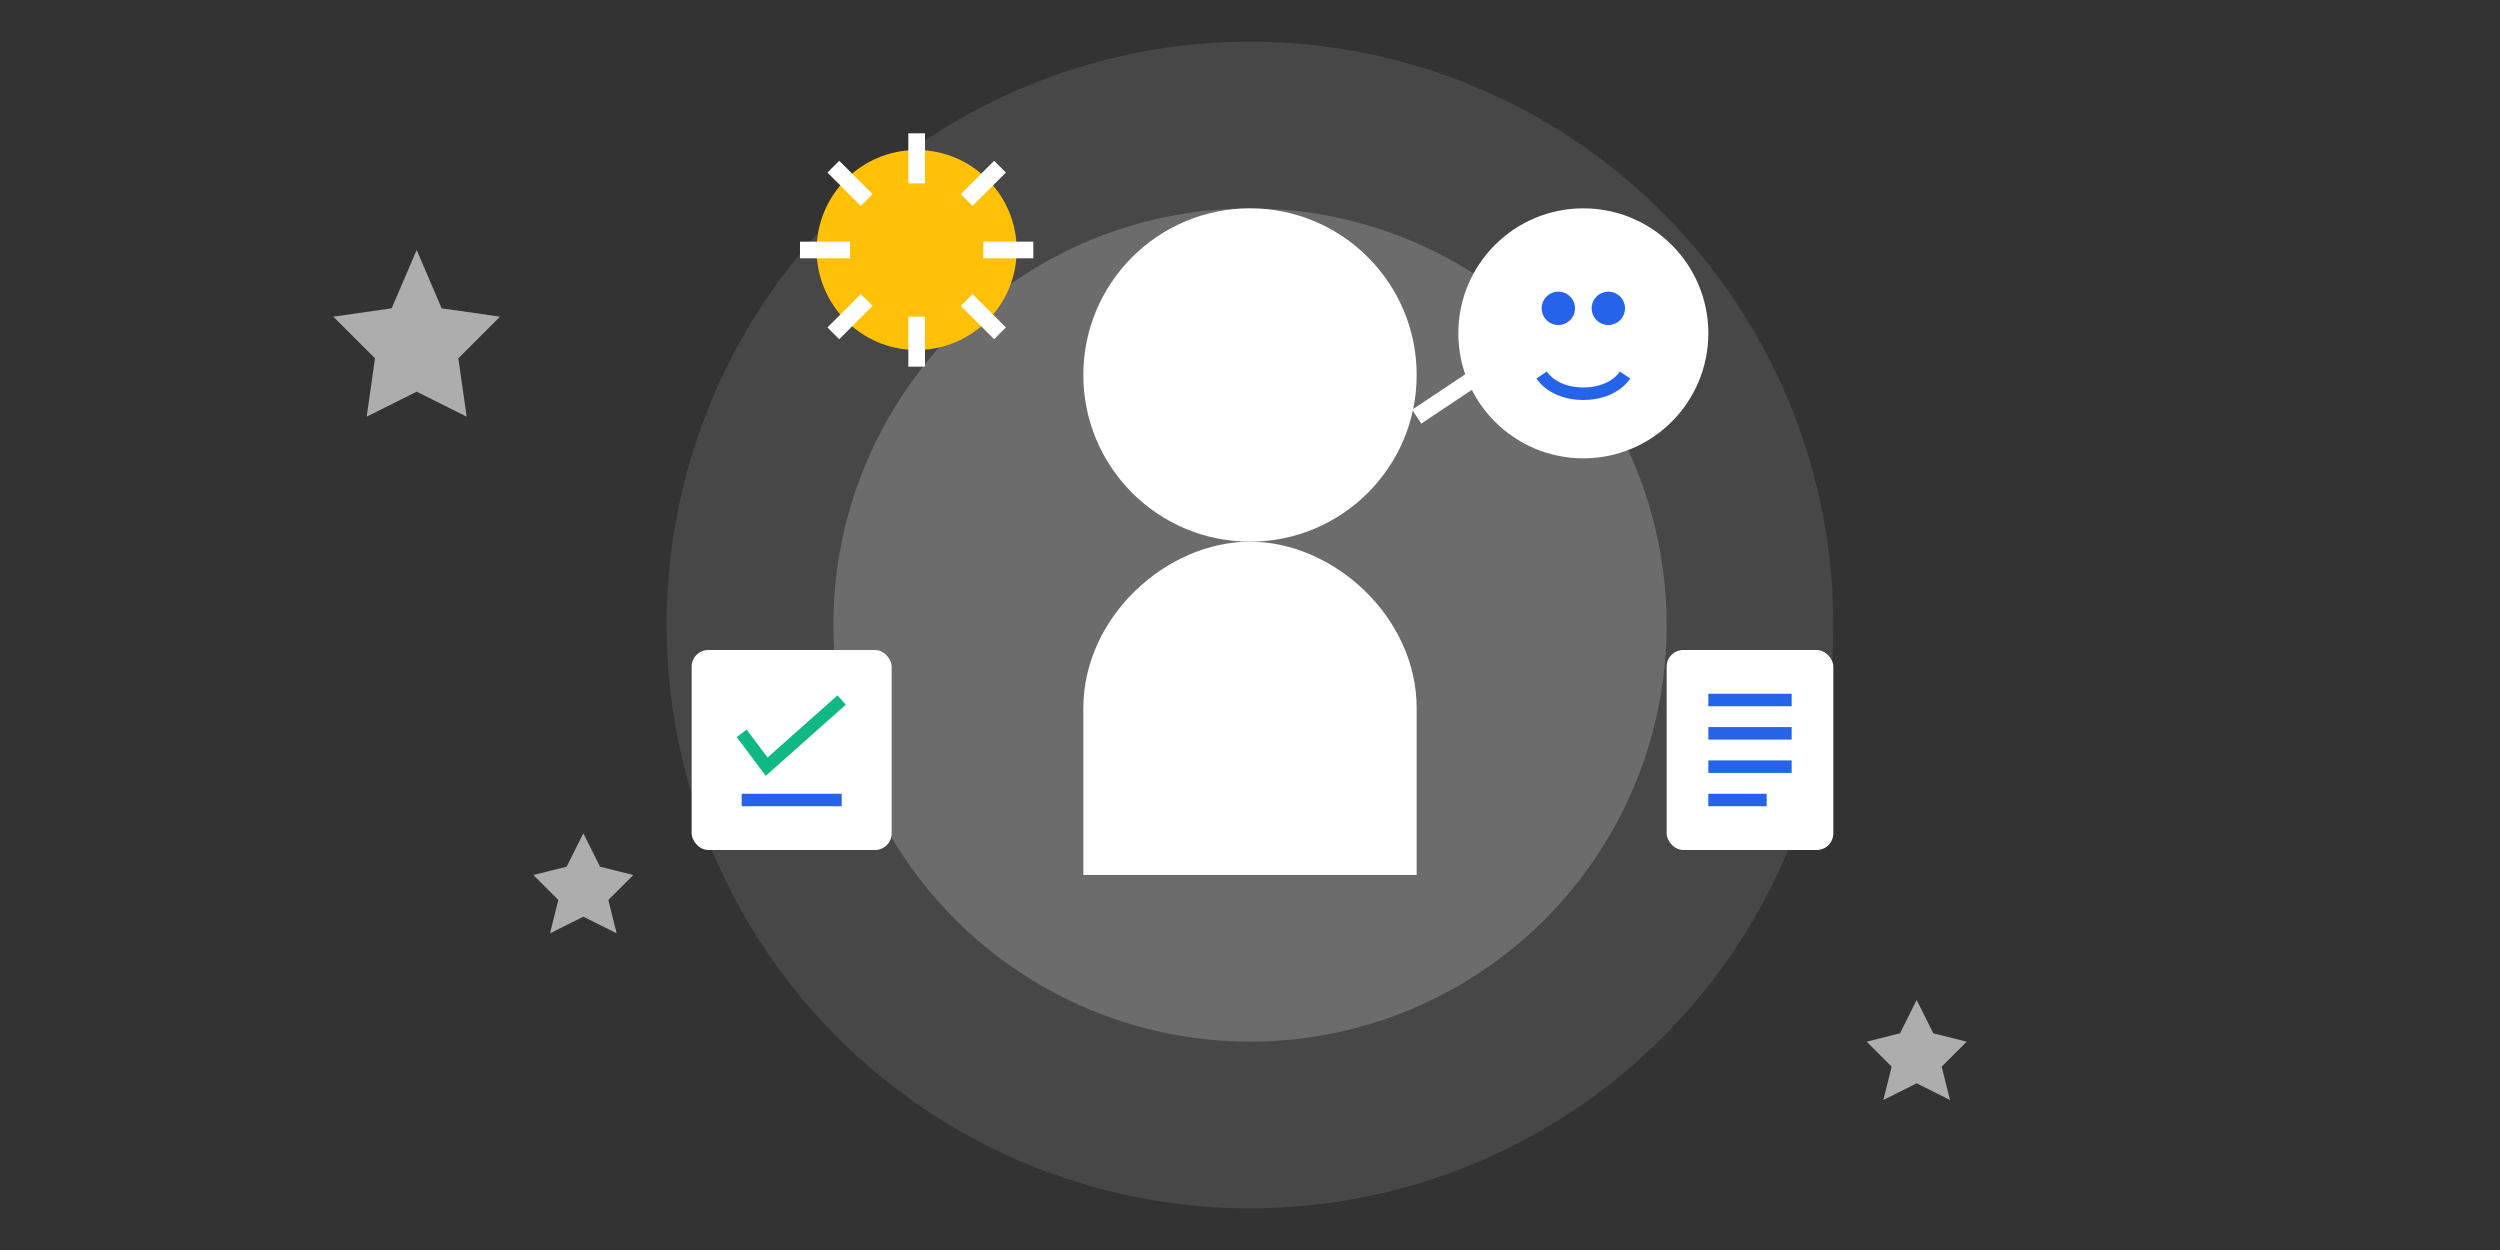 <svg width="300" height="150" viewBox="0 0 300 150" fill="none" xmlns="http://www.w3.org/2000/svg">
  <rect x="0" y="0" width="300" height="150" fill="#333333" stroke="none"/>
  <circle cx="150" cy="75" r="70" fill="white" fill-opacity="0.1"/>
  <circle cx="150" cy="75" r="50" fill="white" fill-opacity="0.2"/>
  
  <!-- 人物 -->
  <circle cx="150" cy="45" r="20" fill="white"/>
  <path d="M130 85C130 74 140 65 150 65C160 65 170 74 170 85V105H130V85Z" fill="white"/>
  
  <!-- 想法泡泡 -->
  <g transform="translate(190, 40)">
    <circle cx="0" cy="0" r="15" fill="white"/>
    <circle cx="-3" cy="-3" r="2" fill="#2563eb"/>
    <circle cx="3" cy="-3" r="2" fill="#2563eb"/>
    <path d="M-5 5 C-3 8, 3 8, 5 5" stroke="#2563eb" stroke-width="1.5" fill="none"/>
  </g>
  
  <!-- 连接线 -->
  <path d="M170 50 L185 40" stroke="white" stroke-width="2"/>
  
  <!-- 灯泡 -->
  <g transform="translate(110, 30)">
    <circle cx="0" cy="0" r="12" fill="#FFC107"/>
    <path d="M0 -8 L0 -14" stroke="white" stroke-width="2"/>
    <path d="M6 -6 L10 -10" stroke="white" stroke-width="2"/>
    <path d="M8 0 L14 0" stroke="white" stroke-width="2"/>
    <path d="M6 6 L10 10" stroke="white" stroke-width="2"/>
    <path d="M0 8 L0 14" stroke="white" stroke-width="2"/>
    <path d="M-6 6 L-10 10" stroke="white" stroke-width="2"/>
    <path d="M-8 0 L-14 0" stroke="white" stroke-width="2"/>
    <path d="M-6 -6 L-10 -10" stroke="white" stroke-width="2"/>
  </g>
  
  <!-- 文档图标 -->
  <g transform="translate(210, 90)">
    <rect x="-10" y="-12" width="20" height="24" rx="2" fill="white"/>
    <line x1="-5" y1="-6" x2="5" y2="-6" stroke="#2563eb" stroke-width="1.5"/>
    <line x1="-5" y1="-2" x2="5" y2="-2" stroke="#2563eb" stroke-width="1.5"/>
    <line x1="-5" y1="2" x2="5" y2="2" stroke="#2563eb" stroke-width="1.5"/>
    <line x1="-5" y1="6" x2="2" y2="6" stroke="#2563eb" stroke-width="1.5"/>
  </g>
  
  <!-- 任务清单 -->
  <g transform="translate(95, 90)">
    <rect x="-12" y="-12" width="24" height="24" rx="2" fill="white"/>
    <path d="M-6 -2 L-3 2 L6 -6" stroke="#10b981" stroke-width="1.5"/>
    <line x1="-6" y1="6" x2="6" y2="6" stroke="#2563eb" stroke-width="1.5"/>
  </g>
  
  <!-- 装饰星星 -->
  <path d="M50 30 L53 37 L60 38 L55 43 L56 50 L50 47 L44 50 L45 43 L40 38 L47 37 Z" fill="white" fill-opacity="0.6"/>
  <path d="M230 120 L232 124 L236 125 L233 128 L234 132 L230 130 L226 132 L227 128 L224 125 L228 124 Z" fill="white" fill-opacity="0.6"/>
  <path d="M70 100 L72 104 L76 105 L73 108 L74 112 L70 110 L66 112 L67 108 L64 105 L68 104 Z" fill="white" fill-opacity="0.6"/>
</svg> 